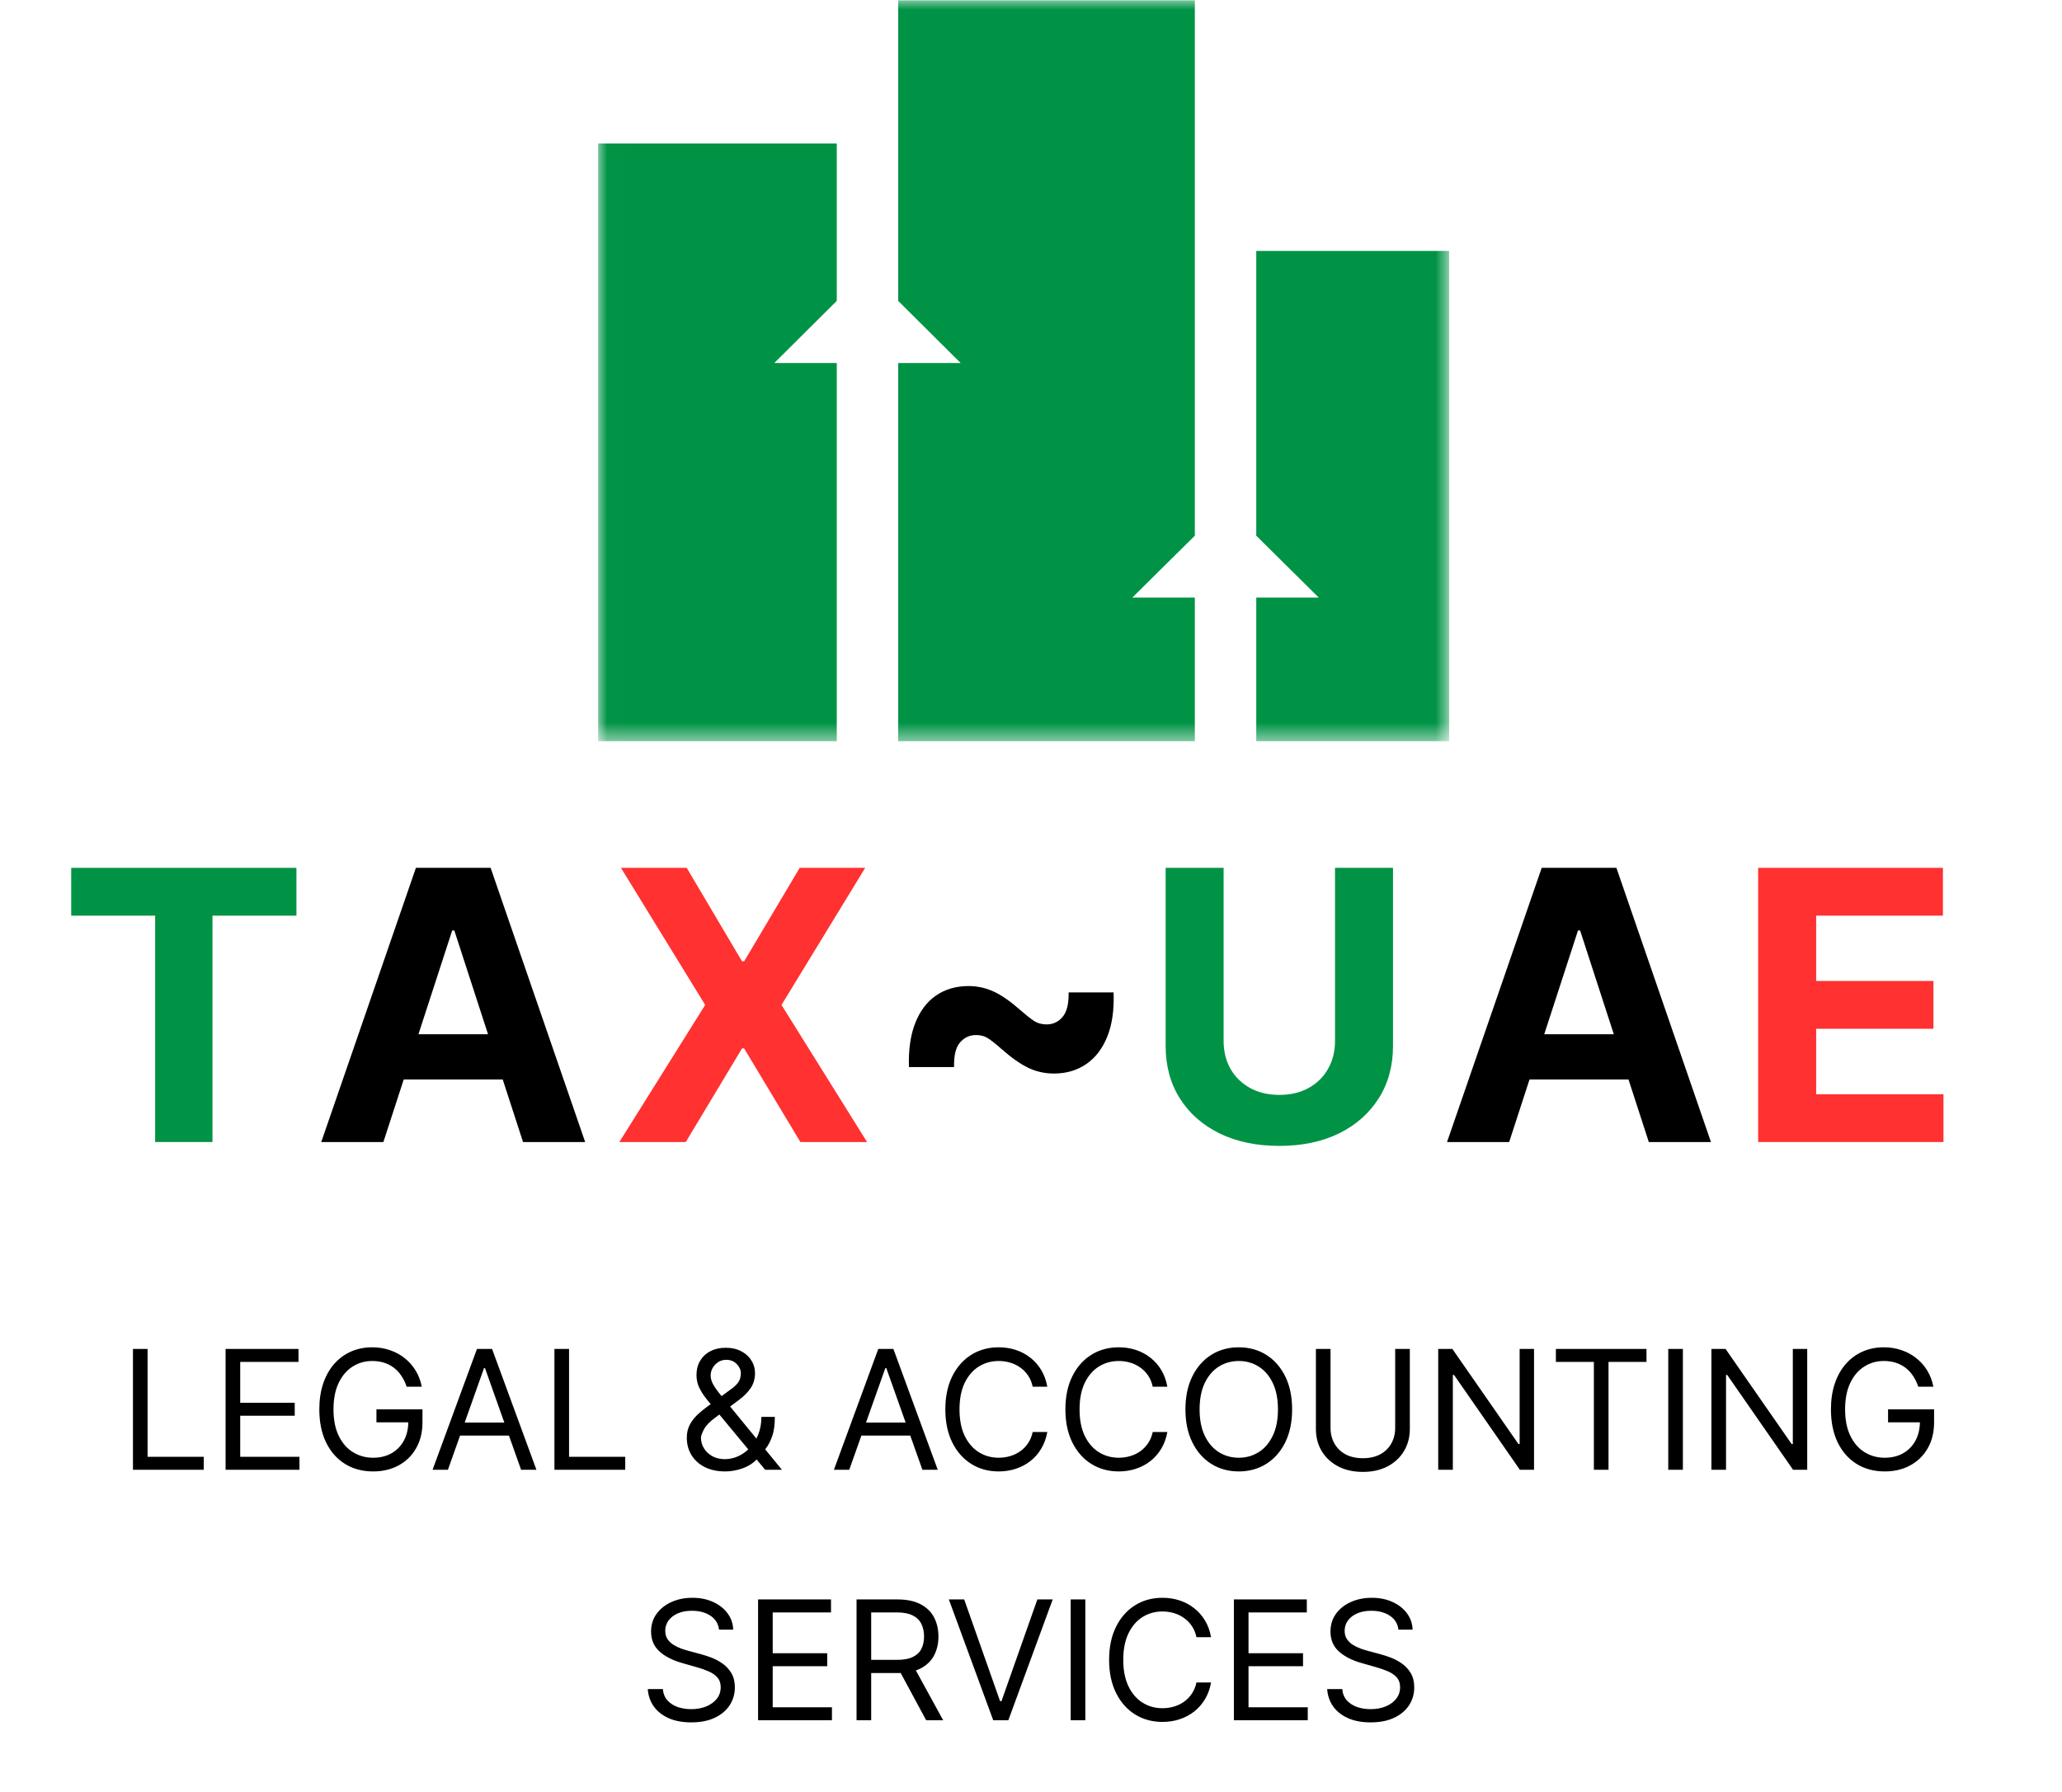 <svg width="107" height="93" viewBox="0 0 107 93" fill="none" xmlns="http://www.w3.org/2000/svg">
<mask id="mask0_1_1015" style="mask-type:luminance" maskUnits="userSpaceOnUse" x="31" y="0" width="45" height="39">
<path d="M31.01 0H75.227V38.486H31.01V0Z" fill="white"/>
</mask>
<g mask="url(#mask0_1_1015)">
<path d="M75.199 13.023V38.469H65.189V31.013H68.431L65.189 27.802V13.023H75.199Z" fill="#009345"/>
<path d="M43.421 15.615L40.179 18.84H43.421V38.469H31.037V7.446H43.421V15.615Z" fill="#009345"/>
<path d="M62.002 27.801L58.76 31.012H62.002V38.469H46.607V18.84H49.849L46.607 15.615V0.017H62.002V27.801Z" fill="#009345"/>
</g>
<path d="M3.695 47.522V45.041H15.382V47.522H11.025V59.271H8.051V47.522H3.695Z" fill="#009345"/>
<path d="M19.894 59.271H16.67L21.582 45.041H25.459L30.365 59.271H27.141L23.576 48.293H23.465L19.894 59.271ZM19.692 53.678H27.307V56.026H19.692V53.678Z" fill="black"/>
<path d="M35.634 45.041L38.504 49.891H38.615L41.498 45.041H44.896L40.553 52.156L44.993 59.271H41.533L38.615 54.414H38.504L35.585 59.271H32.139L36.593 52.156L32.222 45.041H35.634Z" fill="#FF3131"/>
<path d="M69.276 45.041H72.285V54.282C72.285 55.32 72.037 56.228 71.541 57.006C71.05 57.784 70.362 58.391 69.478 58.826C68.593 59.257 67.562 59.472 66.386 59.472C65.205 59.472 64.172 59.257 63.287 58.826C62.402 58.391 61.714 57.784 61.223 57.006C60.732 56.228 60.487 55.32 60.487 54.282V45.041H63.495V54.025C63.495 54.567 63.614 55.049 63.85 55.47C64.091 55.892 64.429 56.223 64.864 56.464C65.3 56.705 65.807 56.825 66.386 56.825C66.969 56.825 67.477 56.705 67.907 56.464C68.343 56.223 68.679 55.892 68.915 55.47C69.156 55.049 69.276 54.567 69.276 54.025V45.041Z" fill="#009345"/>
<path d="M78.313 59.271H75.089L80.001 45.041H83.878L88.784 59.271H85.559L81.995 48.293H81.884L78.313 59.271ZM78.111 53.678H85.726V56.026H78.111V53.678Z" fill="black"/>
<path d="M91.233 59.271V45.041H100.821V47.522H94.242V50.912H100.328V53.393H94.242V56.791H100.849V59.271H91.233Z" fill="#FF3131"/>
<path d="M6.899 76.281V70.01H7.658V75.607H10.573V76.281H6.899ZM11.706 76.281V70.01H15.49V70.684H12.465V72.803H15.294V73.476H12.465V75.607H15.539V76.281H11.706ZM21.102 71.97C21.035 71.764 20.946 71.579 20.835 71.416C20.727 71.25 20.598 71.109 20.447 70.993C20.298 70.877 20.128 70.788 19.938 70.727C19.749 70.666 19.54 70.635 19.314 70.635C18.942 70.635 18.605 70.731 18.3 70.923C17.996 71.115 17.754 71.397 17.575 71.771C17.395 72.144 17.305 72.603 17.305 73.146C17.305 73.689 17.396 74.147 17.578 74.52C17.759 74.894 18.006 75.177 18.316 75.368C18.626 75.56 18.975 75.656 19.363 75.656C19.722 75.656 20.038 75.58 20.312 75.427C20.587 75.271 20.802 75.053 20.955 74.771C21.11 74.488 21.188 74.154 21.188 73.77L21.42 73.819H19.534V73.146H21.922V73.819C21.922 74.336 21.812 74.785 21.592 75.166C21.373 75.548 21.071 75.844 20.686 76.054C20.302 76.262 19.861 76.367 19.363 76.367C18.808 76.367 18.32 76.236 17.899 75.975C17.481 75.713 17.154 75.342 16.92 74.86C16.687 74.378 16.57 73.807 16.57 73.146C16.57 72.65 16.637 72.204 16.77 71.808C16.904 71.41 17.094 71.071 17.339 70.791C17.584 70.511 17.874 70.297 18.209 70.148C18.543 69.999 18.912 69.925 19.314 69.925C19.645 69.925 19.953 69.975 20.238 70.075C20.526 70.173 20.782 70.312 21.007 70.494C21.233 70.674 21.422 70.889 21.573 71.14C21.724 71.389 21.828 71.666 21.886 71.97H21.102ZM23.243 76.281H22.447L24.75 70.01H25.534L27.836 76.281H27.04L25.166 71.002H25.117L23.243 76.281ZM23.537 73.831H26.746V74.505H23.537V73.831ZM28.77 76.281V70.01H29.529V75.607H32.444V76.281H28.77ZM37.636 76.367C37.223 76.367 36.868 76.291 36.57 76.14C36.272 75.989 36.043 75.782 35.881 75.518C35.72 75.255 35.639 74.954 35.639 74.615C35.639 74.354 35.695 74.122 35.805 73.92C35.917 73.716 36.071 73.527 36.267 73.354C36.465 73.178 36.693 73.003 36.95 72.827L37.856 72.154C38.034 72.037 38.176 71.913 38.282 71.78C38.39 71.647 38.444 71.474 38.444 71.26C38.444 71.1 38.374 70.946 38.233 70.797C38.094 70.648 37.911 70.574 37.685 70.574C37.526 70.574 37.385 70.615 37.262 70.696C37.142 70.776 37.047 70.878 36.977 71.002C36.91 71.125 36.876 71.251 36.876 71.382C36.876 71.529 36.916 71.678 36.996 71.829C37.077 71.978 37.181 72.131 37.305 72.288C37.432 72.443 37.562 72.603 37.697 72.766L40.575 76.281H39.705L37.33 73.415C37.109 73.15 36.909 72.909 36.729 72.692C36.55 72.476 36.407 72.263 36.301 72.052C36.195 71.842 36.142 71.615 36.142 71.37C36.142 71.088 36.204 70.841 36.328 70.629C36.455 70.415 36.631 70.248 36.858 70.13C37.087 70.009 37.354 69.949 37.66 69.949C37.974 69.949 38.245 70.01 38.471 70.133C38.698 70.253 38.873 70.413 38.995 70.614C39.118 70.811 39.179 71.027 39.179 71.26C39.179 71.56 39.104 71.82 38.955 72.04C38.806 72.261 38.603 72.466 38.346 72.656L37.097 73.587C36.815 73.795 36.624 73.997 36.524 74.193C36.424 74.389 36.374 74.529 36.374 74.615C36.374 74.811 36.425 74.994 36.527 75.163C36.629 75.333 36.773 75.469 36.959 75.573C37.145 75.678 37.362 75.73 37.611 75.73C37.848 75.73 38.079 75.68 38.303 75.58C38.528 75.478 38.731 75.331 38.912 75.139C39.096 74.947 39.241 74.716 39.347 74.447C39.455 74.177 39.51 73.874 39.51 73.537H40.208C40.208 73.954 40.16 74.294 40.064 74.557C39.968 74.82 39.859 75.026 39.739 75.175C39.619 75.325 39.522 75.436 39.448 75.509C39.424 75.54 39.401 75.57 39.381 75.601C39.361 75.632 39.338 75.662 39.313 75.693C39.111 75.919 38.856 76.089 38.548 76.201C38.24 76.311 37.936 76.367 37.636 76.367ZM44.069 76.281H43.273L45.575 70.01H46.359L48.661 76.281H47.865L45.991 71.002H45.942L44.069 76.281ZM44.363 73.831H47.571V74.505H44.363V73.831ZM54.346 71.97H53.587C53.542 71.751 53.463 71.56 53.351 71.394C53.24 71.229 53.106 71.09 52.947 70.978C52.789 70.864 52.615 70.778 52.423 70.721C52.231 70.663 52.031 70.635 51.823 70.635C51.443 70.635 51.099 70.731 50.791 70.923C50.485 71.115 50.241 71.397 50.059 71.771C49.88 72.144 49.79 72.603 49.79 73.146C49.79 73.689 49.88 74.147 50.059 74.52C50.241 74.894 50.485 75.177 50.791 75.368C51.099 75.56 51.443 75.656 51.823 75.656C52.031 75.656 52.231 75.628 52.423 75.57C52.615 75.513 52.789 75.429 52.947 75.316C53.106 75.202 53.24 75.062 53.351 74.897C53.463 74.73 53.542 74.538 53.587 74.321H54.346C54.289 74.642 54.184 74.928 54.033 75.182C53.883 75.435 53.695 75.65 53.47 75.828C53.246 76.003 52.993 76.137 52.714 76.229C52.436 76.321 52.139 76.367 51.823 76.367C51.288 76.367 50.813 76.236 50.396 75.975C49.98 75.713 49.652 75.342 49.413 74.86C49.175 74.378 49.055 73.807 49.055 73.146C49.055 72.484 49.175 71.913 49.413 71.431C49.652 70.949 49.98 70.578 50.396 70.317C50.813 70.055 51.288 69.925 51.823 69.925C52.139 69.925 52.436 69.971 52.714 70.062C52.993 70.154 53.246 70.289 53.47 70.467C53.695 70.642 53.883 70.856 54.033 71.109C54.184 71.361 54.289 71.647 54.346 71.97ZM60.575 71.97H59.816C59.771 71.751 59.693 71.56 59.58 71.394C59.47 71.229 59.335 71.09 59.176 70.978C59.019 70.864 58.844 70.778 58.653 70.721C58.461 70.663 58.261 70.635 58.053 70.635C57.673 70.635 57.329 70.731 57.021 70.923C56.715 71.115 56.471 71.397 56.289 71.771C56.109 72.144 56.02 72.603 56.02 73.146C56.02 73.689 56.109 74.147 56.289 74.52C56.471 74.894 56.715 75.177 57.021 75.368C57.329 75.56 57.673 75.656 58.053 75.656C58.261 75.656 58.461 75.628 58.653 75.57C58.844 75.513 59.019 75.429 59.176 75.316C59.335 75.202 59.47 75.062 59.58 74.897C59.693 74.73 59.771 74.538 59.816 74.321H60.575C60.518 74.642 60.414 74.928 60.263 75.182C60.112 75.435 59.924 75.65 59.7 75.828C59.475 76.003 59.223 76.137 58.944 76.229C58.666 76.321 58.369 76.367 58.053 76.367C57.518 76.367 57.042 76.236 56.626 75.975C56.209 75.713 55.882 75.342 55.643 74.86C55.404 74.378 55.285 73.807 55.285 73.146C55.285 72.484 55.404 71.913 55.643 71.431C55.882 70.949 56.209 70.578 56.626 70.317C57.042 70.055 57.518 69.925 58.053 69.925C58.369 69.925 58.666 69.971 58.944 70.062C59.223 70.154 59.475 70.289 59.7 70.467C59.924 70.642 60.112 70.856 60.263 71.109C60.414 71.361 60.518 71.647 60.575 71.97ZM67.05 73.146C67.05 73.807 66.93 74.378 66.692 74.86C66.453 75.342 66.125 75.713 65.709 75.975C65.293 76.236 64.817 76.367 64.282 76.367C63.747 76.367 63.272 76.236 62.855 75.975C62.439 75.713 62.111 75.342 61.873 74.86C61.634 74.378 61.514 73.807 61.514 73.146C61.514 72.484 61.634 71.913 61.873 71.431C62.111 70.949 62.439 70.578 62.855 70.317C63.272 70.055 63.747 69.925 64.282 69.925C64.817 69.925 65.293 70.055 65.709 70.317C66.125 70.578 66.453 70.949 66.692 71.431C66.93 71.913 67.05 72.484 67.05 73.146ZM66.315 73.146C66.315 72.603 66.224 72.144 66.043 71.771C65.863 71.397 65.619 71.115 65.311 70.923C65.005 70.731 64.662 70.635 64.282 70.635C63.902 70.635 63.559 70.731 63.25 70.923C62.944 71.115 62.7 71.397 62.519 71.771C62.339 72.144 62.249 72.603 62.249 73.146C62.249 73.689 62.339 74.147 62.519 74.52C62.7 74.894 62.944 75.177 63.25 75.368C63.559 75.56 63.902 75.656 64.282 75.656C64.662 75.656 65.005 75.56 65.311 75.368C65.619 75.177 65.863 74.894 66.043 74.52C66.224 74.147 66.315 73.689 66.315 73.146ZM72.398 70.01H73.158V74.162C73.158 74.591 73.057 74.973 72.855 75.31C72.655 75.645 72.372 75.909 72.007 76.103C71.641 76.295 71.213 76.391 70.721 76.391C70.229 76.391 69.8 76.295 69.435 76.103C69.069 75.909 68.786 75.645 68.584 75.31C68.383 74.973 68.284 74.591 68.284 74.162V70.01H69.043V74.101C69.043 74.407 69.11 74.68 69.245 74.918C69.38 75.155 69.572 75.342 69.82 75.479C70.072 75.613 70.372 75.681 70.721 75.681C71.07 75.681 71.37 75.613 71.621 75.479C71.872 75.342 72.064 75.155 72.196 74.918C72.331 74.68 72.398 74.407 72.398 74.101V70.01ZM79.603 70.01V76.281H78.868L75.451 71.358H75.39V76.281H74.631V70.01H75.366L78.795 74.946H78.856V70.01H79.603ZM80.737 70.684V70.01H85.439V70.684H83.468V76.281H82.708V70.684H80.737ZM87.327 70.01V76.281H86.568V70.01H87.327ZM93.779 70.01V76.281H93.044L89.627 71.358H89.566V76.281H88.807V70.01H89.542L92.971 74.946H93.032V70.01H93.779ZM99.542 71.97C99.474 71.764 99.385 71.579 99.275 71.416C99.167 71.25 99.037 71.109 98.886 70.993C98.737 70.877 98.568 70.788 98.378 70.727C98.188 70.666 97.98 70.635 97.754 70.635C97.382 70.635 97.044 70.731 96.74 70.923C96.436 71.115 96.194 71.397 96.014 71.771C95.835 72.144 95.745 72.603 95.745 73.146C95.745 73.689 95.836 74.147 96.018 74.52C96.199 74.894 96.445 75.177 96.755 75.368C97.066 75.56 97.415 75.656 97.803 75.656C98.162 75.656 98.478 75.58 98.752 75.427C99.027 75.271 99.242 75.053 99.395 74.771C99.55 74.488 99.627 74.154 99.627 73.77L99.86 73.819H97.974V73.146H100.362V73.819C100.362 74.336 100.252 74.785 100.032 75.166C99.813 75.548 99.511 75.844 99.125 76.054C98.742 76.262 98.301 76.367 97.803 76.367C97.247 76.367 96.76 76.236 96.339 75.975C95.921 75.713 95.594 75.342 95.359 74.86C95.127 74.378 95.01 73.807 95.01 73.146C95.01 72.65 95.077 72.204 95.209 71.808C95.344 71.41 95.534 71.071 95.779 70.791C96.024 70.511 96.314 70.297 96.648 70.148C96.983 69.999 97.352 69.925 97.754 69.925C98.084 69.925 98.392 69.975 98.678 70.075C98.966 70.173 99.222 70.312 99.447 70.494C99.673 70.674 99.862 70.889 100.013 71.14C100.164 71.389 100.268 71.666 100.325 71.97H99.542ZM37.312 84.578C37.275 84.268 37.126 84.027 36.865 83.855C36.604 83.684 36.283 83.598 35.904 83.598C35.626 83.598 35.383 83.643 35.175 83.733C34.969 83.823 34.808 83.946 34.691 84.103C34.577 84.261 34.52 84.439 34.52 84.639C34.52 84.807 34.56 84.951 34.639 85.071C34.721 85.189 34.825 85.288 34.952 85.368C35.078 85.445 35.211 85.51 35.349 85.561C35.488 85.61 35.616 85.65 35.732 85.68L36.369 85.852C36.532 85.894 36.714 85.954 36.914 86.029C37.116 86.105 37.309 86.208 37.493 86.338C37.678 86.467 37.831 86.632 37.952 86.835C38.072 87.037 38.133 87.284 38.133 87.578C38.133 87.917 38.044 88.223 37.866 88.497C37.691 88.77 37.434 88.988 37.095 89.149C36.758 89.31 36.349 89.391 35.867 89.391C35.418 89.391 35.029 89.319 34.7 89.174C34.374 89.029 34.117 88.827 33.929 88.567C33.743 88.308 33.638 88.007 33.614 87.664H34.397C34.418 87.901 34.497 88.097 34.636 88.252C34.777 88.405 34.955 88.519 35.169 88.595C35.385 88.668 35.618 88.705 35.867 88.705C36.157 88.705 36.417 88.658 36.648 88.564C36.878 88.468 37.061 88.336 37.196 88.166C37.33 87.995 37.398 87.795 37.398 87.566C37.398 87.358 37.34 87.189 37.223 87.058C37.107 86.927 36.954 86.821 36.764 86.74C36.574 86.658 36.369 86.587 36.149 86.525L35.377 86.305C34.887 86.164 34.499 85.963 34.214 85.702C33.928 85.44 33.785 85.099 33.785 84.676C33.785 84.325 33.88 84.019 34.07 83.757C34.262 83.494 34.519 83.29 34.841 83.145C35.166 82.998 35.528 82.925 35.928 82.925C36.332 82.925 36.691 82.997 37.006 83.142C37.32 83.285 37.569 83.481 37.753 83.73C37.939 83.979 38.037 84.262 38.047 84.578H37.312ZM39.338 89.281V83.01H43.122V83.684H40.097V85.803H42.926V86.476H40.097V88.607H43.171V89.281H39.338ZM44.448 89.281V83.01H46.566C47.056 83.01 47.458 83.094 47.773 83.261C48.087 83.427 48.32 83.654 48.471 83.944C48.622 84.234 48.697 84.564 48.697 84.933C48.697 85.303 48.622 85.63 48.471 85.916C48.32 86.202 48.088 86.426 47.776 86.59C47.463 86.751 47.064 86.831 46.579 86.831H44.864V86.146H46.554C46.889 86.146 47.158 86.097 47.362 85.999C47.569 85.901 47.718 85.762 47.809 85.582C47.903 85.4 47.95 85.184 47.95 84.933C47.95 84.682 47.903 84.463 47.809 84.275C47.715 84.087 47.566 83.942 47.359 83.84C47.153 83.736 46.881 83.684 46.542 83.684H45.207V89.281H44.448ZM47.399 86.464L48.942 89.281H48.06L46.542 86.464H47.399ZM50.033 83.01L51.895 88.289H51.968L53.83 83.01H54.626L52.324 89.281H51.54L49.237 83.01H50.033ZM56.319 83.01V89.281H55.56V83.01H56.319ZM62.844 84.97H62.085C62.04 84.751 61.961 84.56 61.849 84.394C61.739 84.229 61.604 84.09 61.445 83.978C61.288 83.864 61.113 83.778 60.921 83.721C60.729 83.663 60.529 83.635 60.321 83.635C59.941 83.635 59.597 83.731 59.289 83.923C58.983 84.115 58.739 84.397 58.558 84.771C58.378 85.144 58.288 85.603 58.288 86.146C58.288 86.689 58.378 87.147 58.558 87.52C58.739 87.894 58.983 88.177 59.289 88.368C59.597 88.56 59.941 88.656 60.321 88.656C60.529 88.656 60.729 88.628 60.921 88.57C61.113 88.513 61.288 88.429 61.445 88.316C61.604 88.202 61.739 88.062 61.849 87.897C61.961 87.73 62.04 87.538 62.085 87.321H62.844C62.787 87.642 62.683 87.928 62.532 88.182C62.381 88.435 62.193 88.65 61.968 88.828C61.744 89.003 61.492 89.137 61.212 89.229C60.934 89.321 60.638 89.367 60.321 89.367C59.786 89.367 59.311 89.236 58.894 88.975C58.478 88.713 58.15 88.342 57.912 87.86C57.673 87.378 57.553 86.807 57.553 86.146C57.553 85.484 57.673 84.913 57.912 84.431C58.15 83.949 58.478 83.578 58.894 83.317C59.311 83.055 59.786 82.925 60.321 82.925C60.638 82.925 60.934 82.971 61.212 83.062C61.492 83.154 61.744 83.289 61.968 83.467C62.193 83.642 62.381 83.856 62.532 84.109C62.683 84.361 62.787 84.647 62.844 84.97ZM64.028 89.281V83.01H67.812V83.684H64.787V85.803H67.616V86.476H64.787V88.607H67.861V89.281H64.028ZM72.567 84.578C72.53 84.268 72.381 84.027 72.12 83.855C71.859 83.684 71.538 83.598 71.158 83.598C70.881 83.598 70.638 83.643 70.43 83.733C70.224 83.823 70.062 83.946 69.946 84.103C69.832 84.261 69.775 84.439 69.775 84.639C69.775 84.807 69.814 84.951 69.894 85.071C69.975 85.189 70.08 85.288 70.206 85.368C70.333 85.445 70.465 85.51 70.604 85.561C70.743 85.61 70.871 85.65 70.987 85.68L71.624 85.852C71.787 85.894 71.969 85.954 72.169 86.029C72.371 86.105 72.564 86.208 72.747 86.338C72.933 86.467 73.086 86.632 73.207 86.835C73.327 87.037 73.387 87.284 73.387 87.578C73.387 87.917 73.299 88.223 73.121 88.497C72.945 88.77 72.688 88.988 72.349 89.149C72.013 89.31 71.603 89.391 71.122 89.391C70.673 89.391 70.284 89.319 69.955 89.174C69.629 89.029 69.371 88.827 69.183 88.567C68.998 88.308 68.893 88.007 68.868 87.664H69.652C69.672 87.901 69.752 88.097 69.891 88.252C70.032 88.405 70.209 88.519 70.424 88.595C70.64 88.668 70.873 88.705 71.122 88.705C71.412 88.705 71.672 88.658 71.902 88.564C72.133 88.468 72.316 88.336 72.45 88.166C72.585 87.995 72.653 87.795 72.653 87.566C72.653 87.358 72.594 87.189 72.478 87.058C72.362 86.927 72.209 86.821 72.019 86.74C71.829 86.658 71.624 86.587 71.403 86.525L70.632 86.305C70.142 86.164 69.754 85.963 69.468 85.702C69.183 85.44 69.04 85.099 69.04 84.676C69.04 84.325 69.135 84.019 69.324 83.757C69.516 83.494 69.773 83.29 70.096 83.145C70.421 82.998 70.783 82.925 71.183 82.925C71.587 82.925 71.946 82.997 72.261 83.142C72.575 83.285 72.824 83.481 73.008 83.73C73.193 83.979 73.291 84.262 73.302 84.578H72.567Z" fill="black"/>
<path d="M47.166 55.379C47.138 54.477 47.248 53.713 47.496 53.088C47.744 52.462 48.105 51.987 48.577 51.663C49.055 51.338 49.616 51.176 50.26 51.176C50.709 51.176 51.138 51.269 51.549 51.455C51.959 51.641 52.425 51.964 52.945 52.422C53.222 52.665 53.456 52.852 53.647 52.98C53.838 53.105 54.058 53.167 54.306 53.167C54.645 53.167 54.924 53.035 55.144 52.773C55.363 52.505 55.466 52.083 55.452 51.505H57.786C57.819 52.412 57.71 53.179 57.457 53.804C57.204 54.429 56.839 54.904 56.361 55.229C55.884 55.554 55.328 55.716 54.693 55.716C54.22 55.716 53.776 55.618 53.361 55.422C52.95 55.222 52.494 54.902 51.993 54.463C51.697 54.2 51.461 54.012 51.284 53.897C51.107 53.778 50.897 53.718 50.654 53.718C50.315 53.718 50.036 53.847 49.816 54.105C49.596 54.358 49.494 54.783 49.508 55.379H47.166Z" fill="black"/>
</svg>
